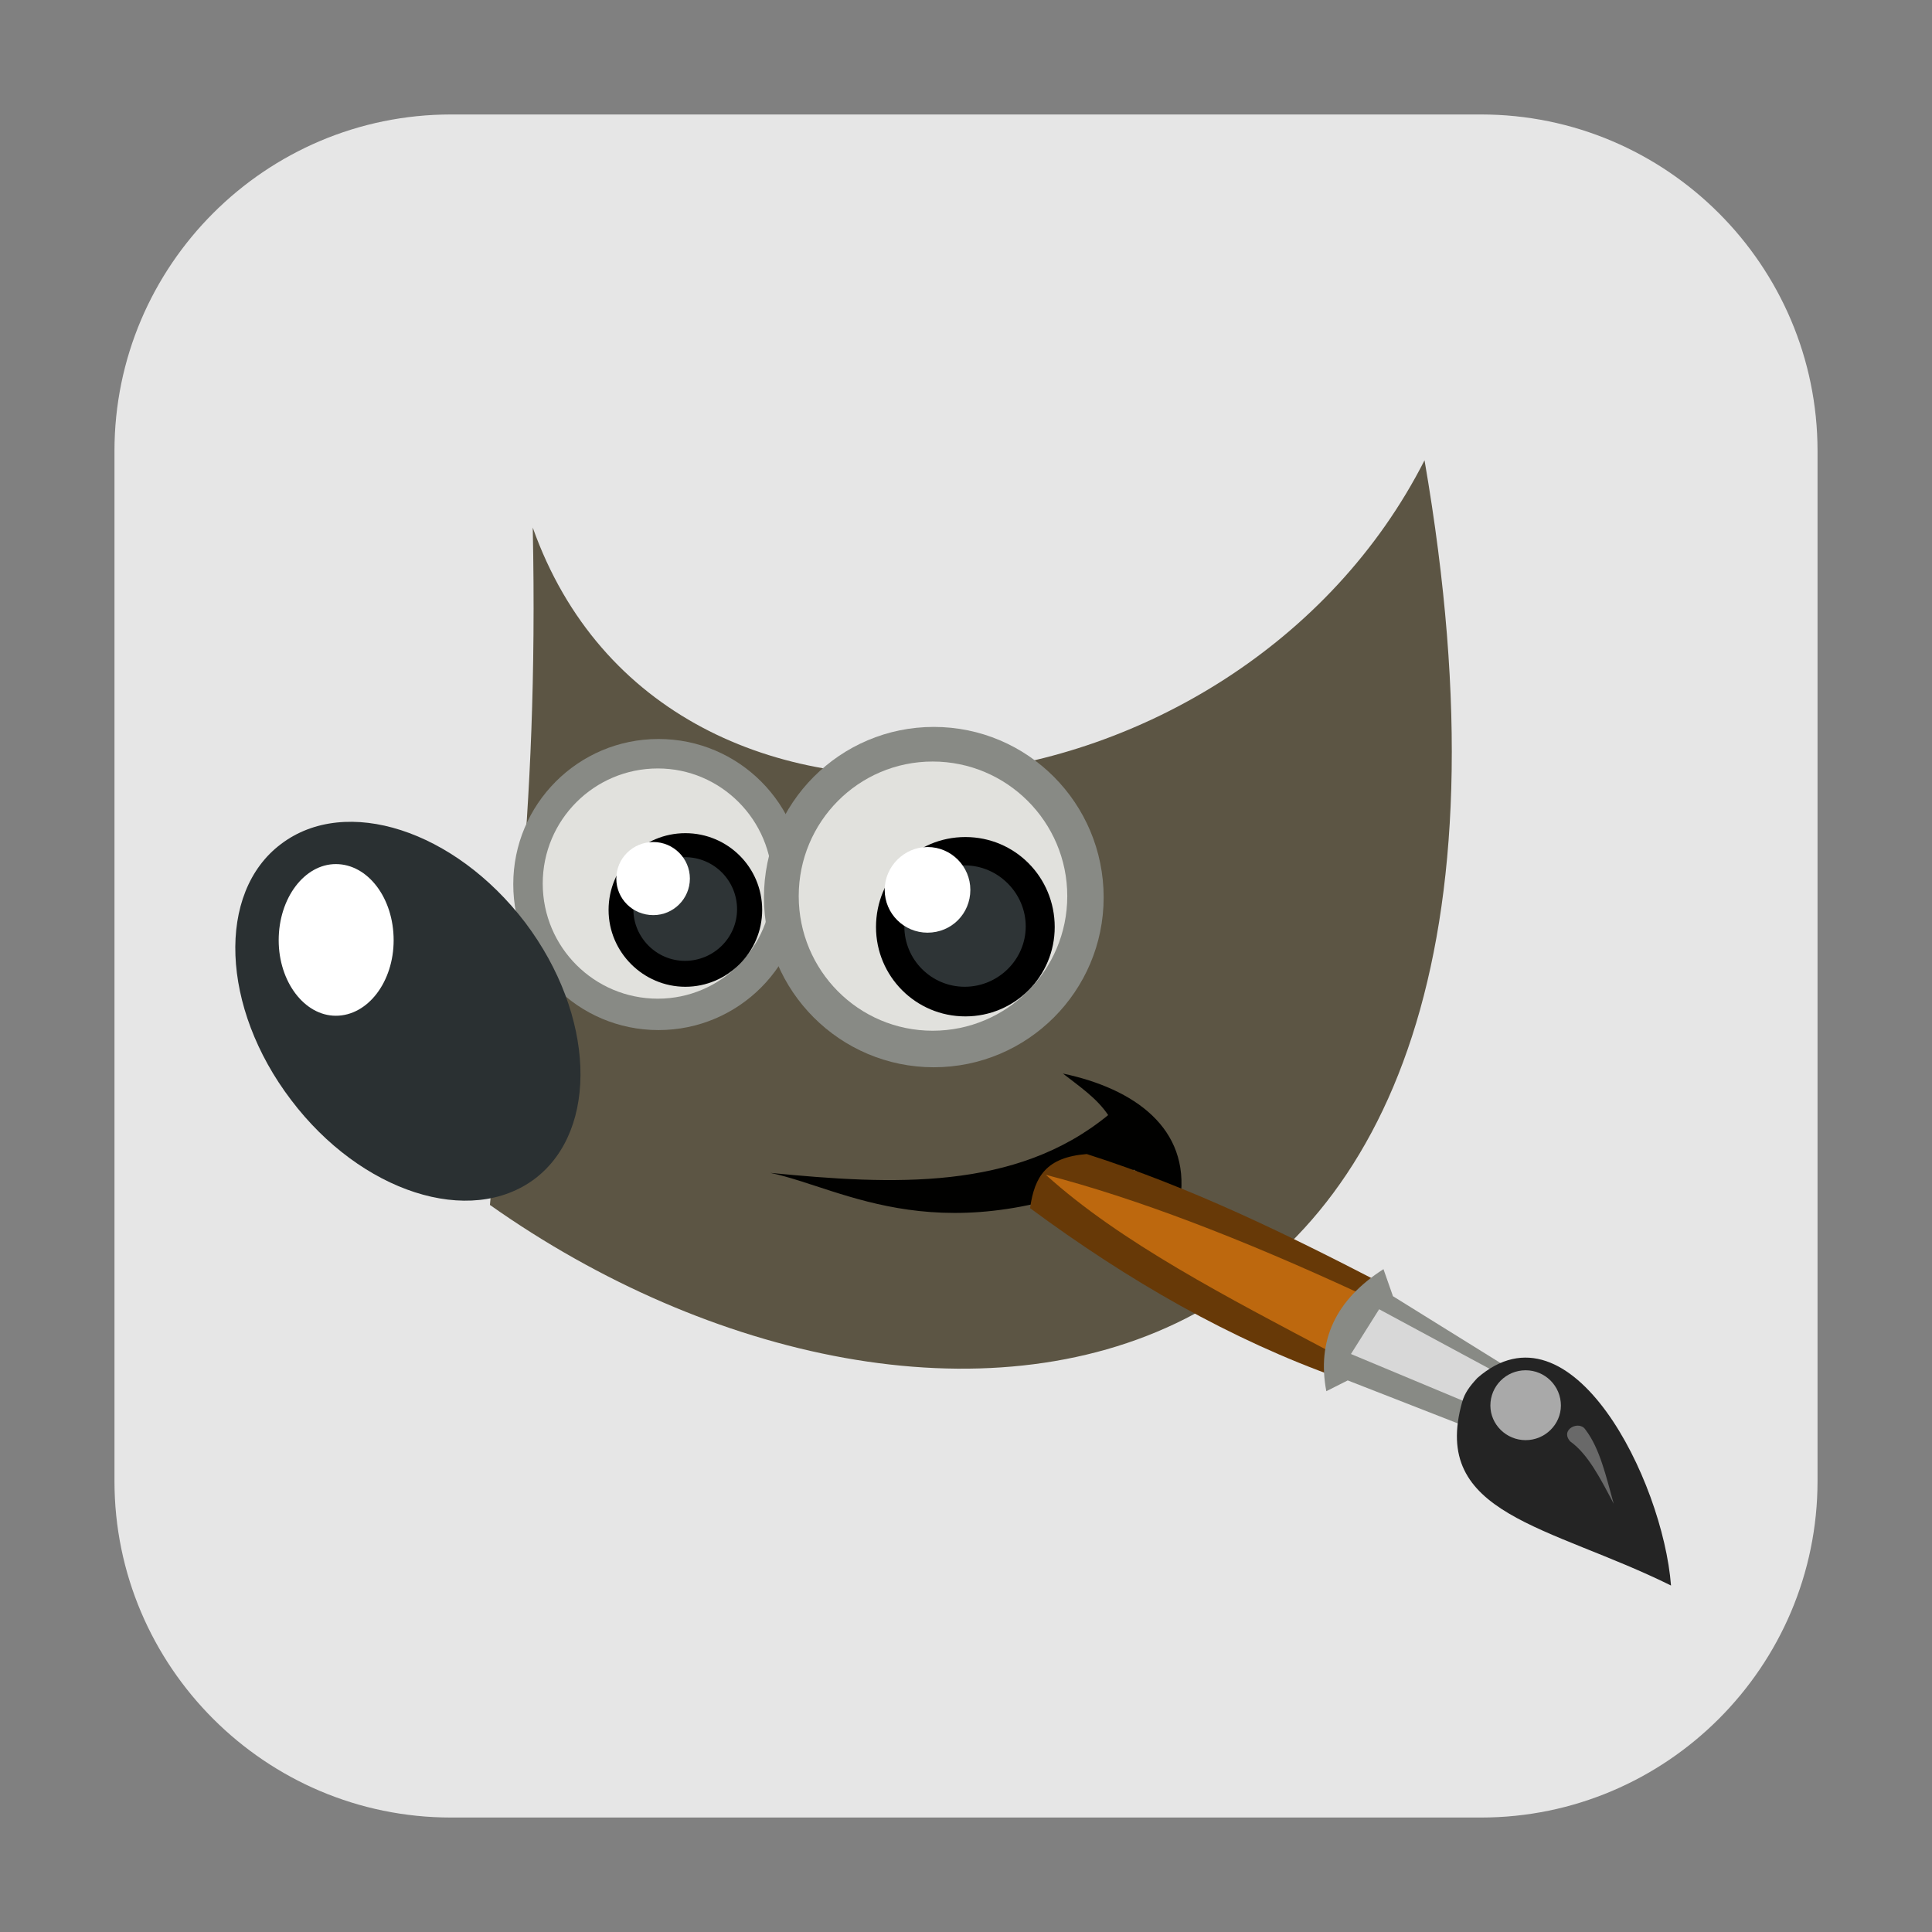 <svg height="12pt" viewBox="0 0 12 12" width="12pt" xmlns="http://www.w3.org/2000/svg"><rect x="0" y="0" width="12" height="12" fill="#808080" stroke="none"/><path d="m2.801.711h6.398c1.152 0 2.09.938 2.09 2.09v6.398c0 1.152-.938 2.09-2.09 2.09h-6.398c-1.152 0-2.09-.938-2.09-2.09v-6.398c0-1.152.938-2.09 2.09-2.09zm0 0" fill="#e6e6e6" fill-rule="evenodd"/><path d="m3.309 3.277c.828 2.332 4.375 1.871 5.539-.418 1.059 6.129-3.086 6.547-5.805 4.625.117-1.305.305-2.344.266-4.207zm0 0" fill="#5c5544"/><g fill-rule="evenodd"><path d="m4.992 5.492c0 .5-.402.906-.902.906s-.902-.406-.902-.906c0-.496.402-.902.902-.902s.902.406.902.902zm0 0" fill="#888a85"/><path d="m4.797 5.488c0 .395-.32.715-.711.715-.395 0-.715-.32-.715-.715s.32-.715.715-.715c.391 0 .711.32.711.715zm0 0" fill="#e1e1dd"/><path d="m4.734 5.652c0 .262-.215.477-.477.477-.262 0-.477-.215-.477-.477 0-.266.215-.477.477-.477.262 0 .477.211.477.477zm0 0"/><path d="m4.578 5.648c0 .176-.145.32-.324.32-.176 0-.32-.145-.32-.32 0-.18.145-.324.32-.324.18 0 .324.145.324.324zm0 0" fill="#2e3436"/><path d="m4.285 5.457c0 .125-.102.227-.227.227-.129 0-.23-.102-.23-.227s.102-.227.23-.227c.125 0 .227.102.227.227zm0 0" fill="#fff"/><path d="m6.855 5.574c0 .582-.473 1.055-1.055 1.055s-1.055-.473-1.055-1.055c0-.586.473-1.059 1.055-1.059s1.055.473 1.055 1.059zm0 0" fill="#888a85"/><path d="m6.629 5.566c0 .461-.375.836-.836.836-.461 0-.832-.375-.832-.836 0-.461.371-.836.832-.836.461 0 .836.375.836.836zm0 0" fill="#e1e1dd"/><path d="m6.551 5.758c0 .305-.246.555-.555.555s-.555-.25-.555-.555c0-.309.246-.559.555-.559s.555.25.555.559zm0 0"/><path d="m6.371 5.754c0 .207-.172.375-.379.375-.207 0-.375-.168-.375-.375 0-.207.168-.379.375-.379.207 0 .379.172.379.379zm0 0" fill="#2e3436"/><path d="m6.027 5.527c0 .148-.117.266-.266.266-.145 0-.266-.117-.266-.266 0-.145.121-.266.266-.266.148 0 .266.121.266.266zm0 0" fill="#fff"/><path d="m3.262 5.73c-.438-.574-1.113-.793-1.516-.488-.402.301-.375 1.016.062 1.59.434.574 1.113.793 1.516.488.398-.305.371-1.016-.062-1.59zm0 0" fill="#2a3032"/><path d="m2.445 5.84c0-.262-.16-.473-.359-.473-.195 0-.355.211-.355.473 0 .258.16.469.355.469.199 0 .359-.211.359-.469zm0 0" fill="#fff"/></g><path d="m4.785 7.285c.758.074 1.523.113 2.098-.359-.07-.105-.176-.176-.281-.258.445.094.789.34.73.777l-.289-.18c-1.188.539-1.797.117-2.258.02zm0 0" fill="#010100"/><path d="m6.398 7.504c.613.453 1.246.816 1.918 1.055l.254-.594c-.582-.301-1.172-.59-1.82-.797-.25.02-.324.137-.352.336zm0 0" fill="#673907"/><path d="m6.496 7.297c.461.418 1.129.762 1.785 1.109l.176-.367c-.75-.348-1.406-.598-1.961-.742zm0 0" fill="#bd680e"/><path d="m8.238 8.641c-.059-.312.055-.566.355-.758l.059.168.742.461-.242.367-.781-.305zm0 0" fill="#888a85"/><path d="m8.391 8.41.898.375.082-.219-.805-.434zm0 0" fill="#d8d8d8"/><path d="m9.176 8.559c-.051.055-.078.094-.094.148-.199.703.539.766 1.297 1.141-.051-.656-.621-1.797-1.203-1.289zm0 0" fill="#242424"/><path d="m9.695 8.73c0 .117-.098.215-.219.215-.121 0-.219-.098-.219-.215 0-.121.098-.219.219-.219.121 0 .219.098.219.219zm0 0" fill="#a9a9a9" fill-rule="evenodd"/><path d="m10.023 9.34c-.082-.156-.16-.309-.27-.387-.066-.074.055-.133.094-.074.09.117.129.293.176.461zm0 0" fill="#696969"/></svg>